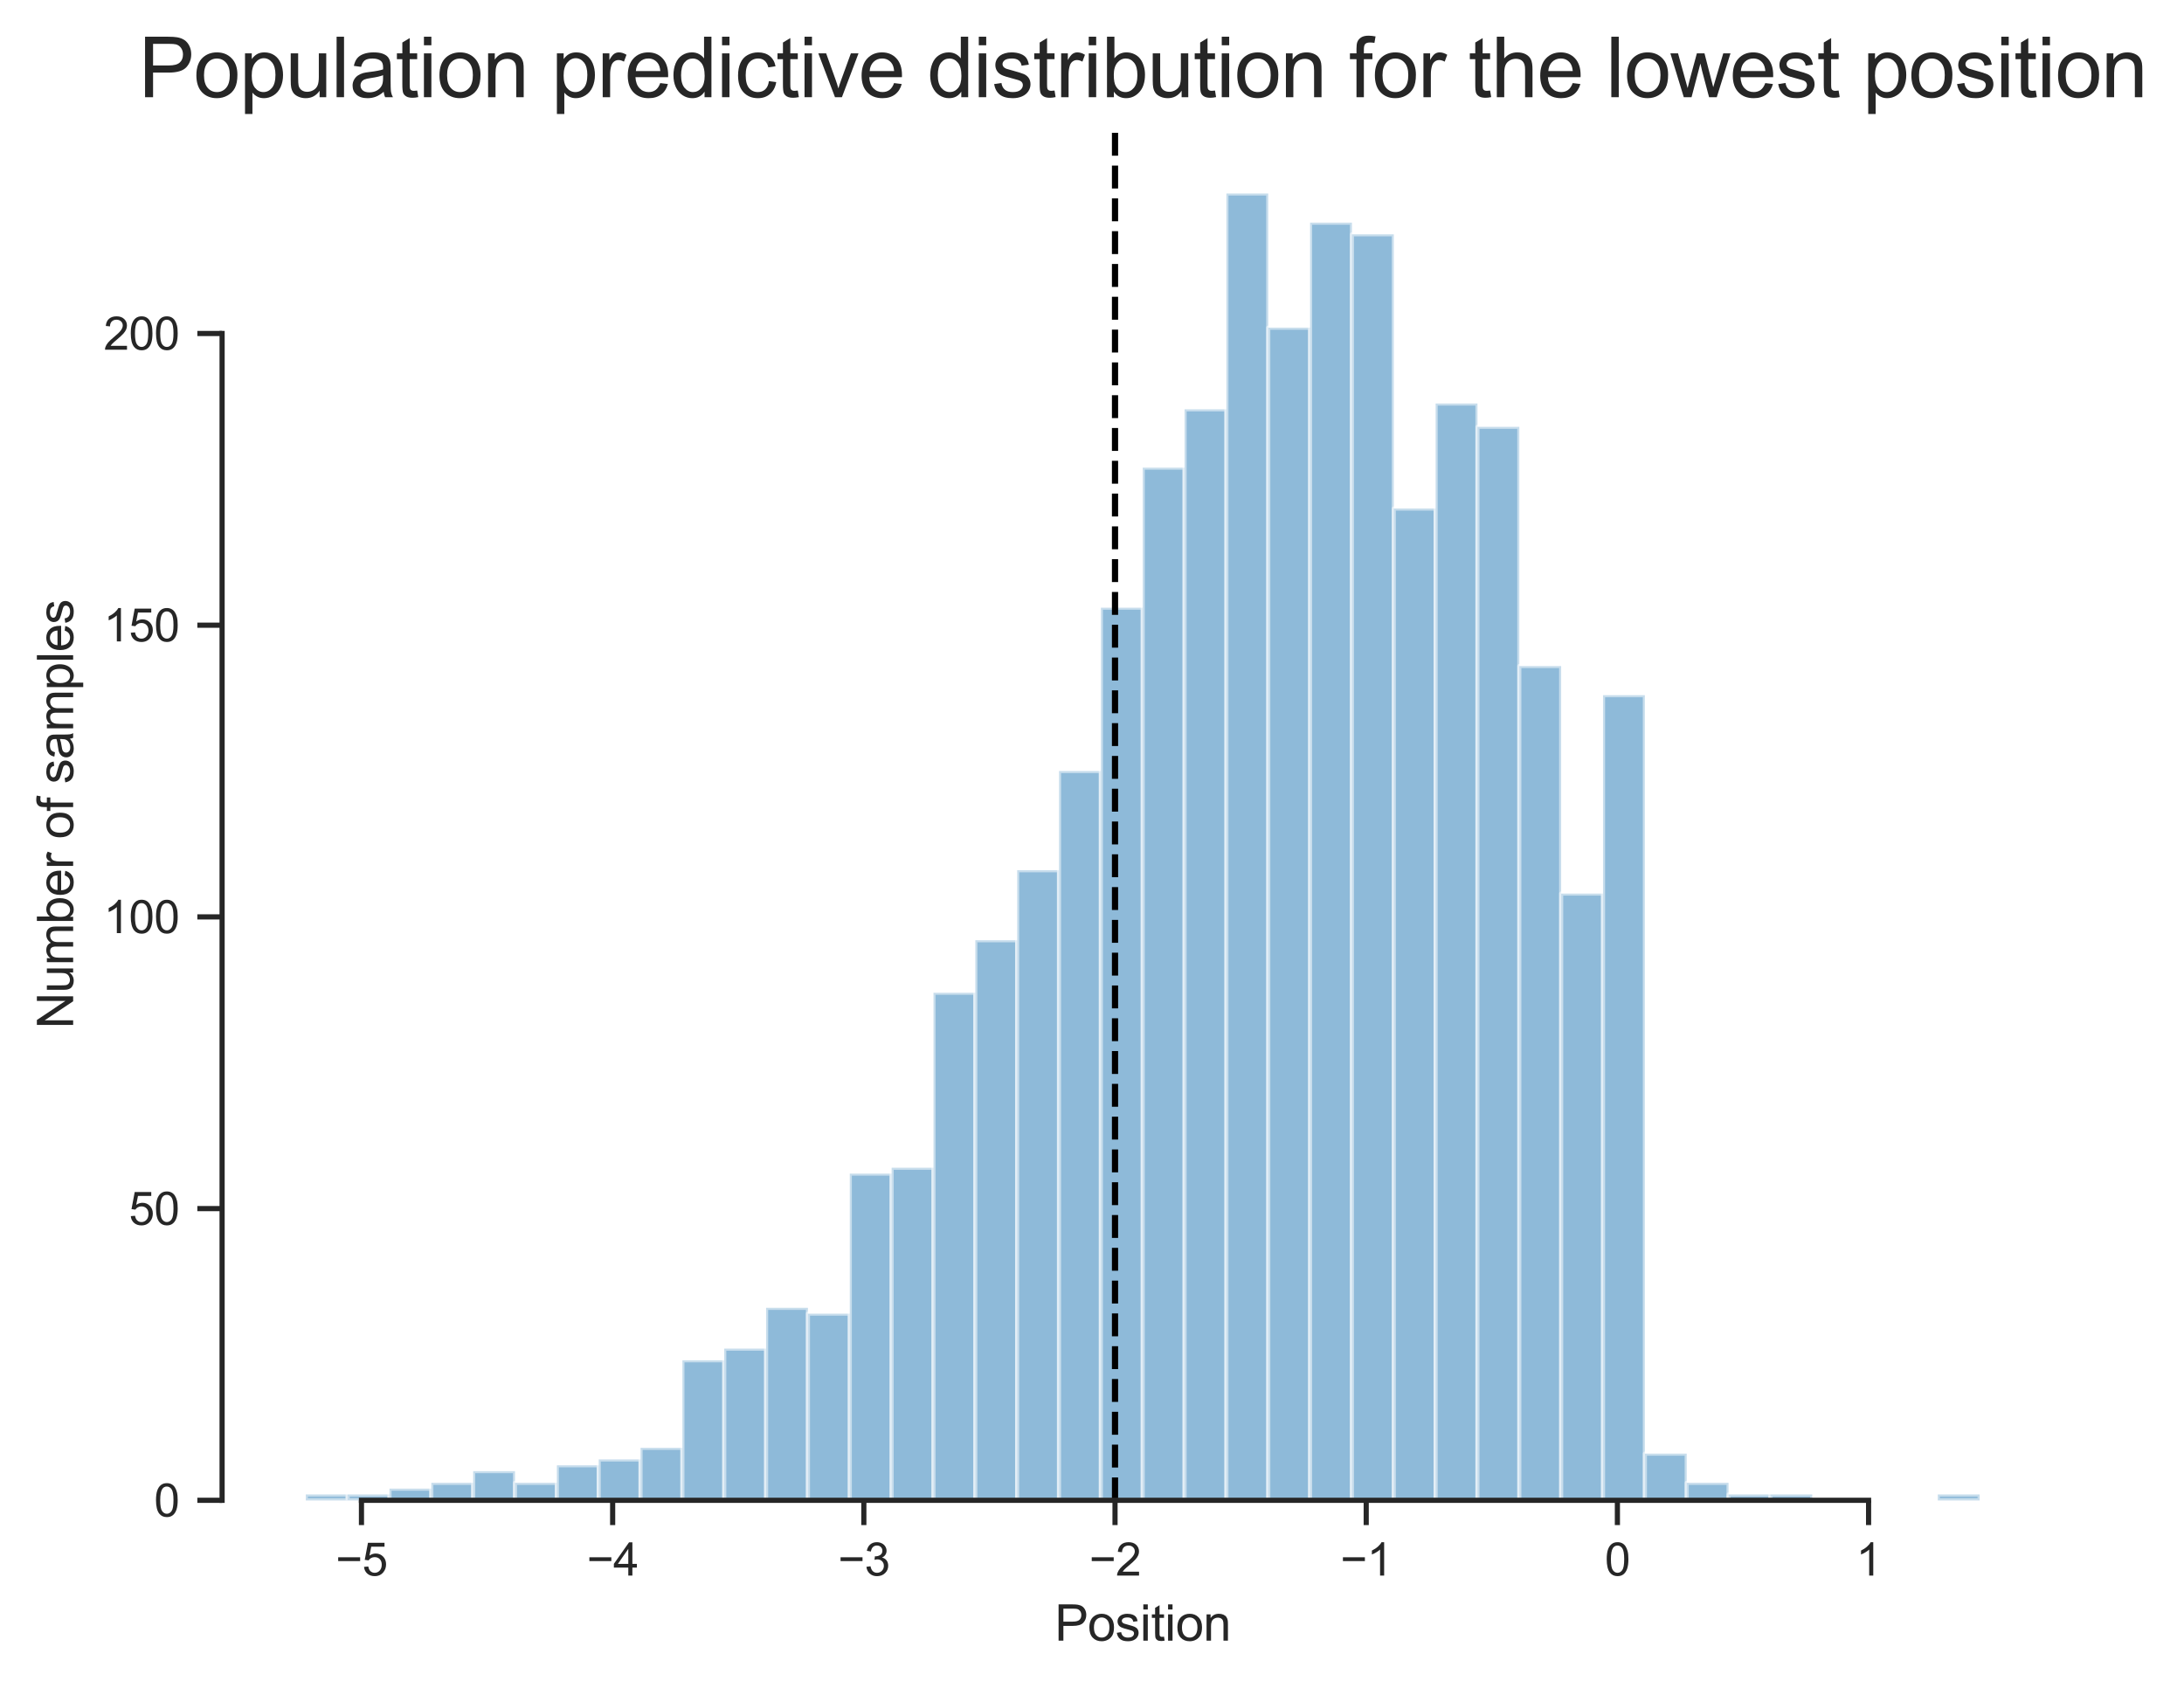 <?xml version="1.0" encoding="utf-8" standalone="no"?>
<!DOCTYPE svg PUBLIC "-//W3C//DTD SVG 1.1//EN"
  "http://www.w3.org/Graphics/SVG/1.1/DTD/svg11.dtd">
<svg xmlns:xlink="http://www.w3.org/1999/xlink" width="423.602pt" height="327.287pt" viewBox="0 0 423.602 327.287" xmlns="http://www.w3.org/2000/svg" version="1.1">
 <defs>
  <style type="text/css">*{stroke-linejoin: round; stroke-linecap: butt}</style>
 </defs>
 <g id="figure_1">
  <g id="patch_1">
   <path d="M -0 327.287 
L 423.602 327.287 
L 423.602 0 
L -0 0 
z
" style="fill: #ffffff"/>
  </g>
  <g id="axes_1">
   <g id="patch_2">
    <path d="M 43.077 290.959 
L 400.197 290.959 
L 400.197 24.848 
L 43.077 24.848 
z
" style="fill: #ffffff"/>
   </g>
   <g id="matplotlib.axis_1">
    <g id="xtick_1">
     <g id="line2d_1">
      <defs>
       <path id="m4750c542f7" d="M 0 0 
L 0 4.8 
" style="stroke: #262626"/>
      </defs>
      <g>
       <use xlink:href="#m4750c542f7" x="70.109" y="290.959" style="fill: #262626; stroke: #262626"/>
      </g>
     </g>
     <g id="text_1">
      <!-- −5 -->
      <g style="fill: #262626" transform="translate(65.092 305.558) scale(0.088 -0.088)">
       <defs>
        <path id="ArialMT-2212" d="M 3381 1997 
L 356 1997 
L 356 2522 
L 3381 2522 
L 3381 1997 
z
" transform="scale(0.016)"/>
        <path id="ArialMT-35" d="M 266 1200 
L 856 1250 
Q 922 819 1161 601 
Q 1400 384 1738 384 
Q 2144 384 2425 690 
Q 2706 997 2706 1503 
Q 2706 1984 2436 2262 
Q 2166 2541 1728 2541 
Q 1456 2541 1237 2417 
Q 1019 2294 894 2097 
L 366 2166 
L 809 4519 
L 3088 4519 
L 3088 3981 
L 1259 3981 
L 1013 2750 
Q 1425 3038 1878 3038 
Q 2478 3038 2890 2622 
Q 3303 2206 3303 1553 
Q 3303 931 2941 478 
Q 2500 -78 1738 -78 
Q 1113 -78 717 272 
Q 322 622 266 1200 
z
" transform="scale(0.016)"/>
       </defs>
       <use xlink:href="#ArialMT-2212"/>
       <use xlink:href="#ArialMT-35" x="58.398"/>
      </g>
     </g>
    </g>
    <g id="xtick_2">
     <g id="line2d_2">
      <g>
       <use xlink:href="#m4750c542f7" x="118.828" y="290.959" style="fill: #262626; stroke: #262626"/>
      </g>
     </g>
     <g id="text_2">
      <!-- −4 -->
      <g style="fill: #262626" transform="translate(113.811 305.558) scale(0.088 -0.088)">
       <defs>
        <path id="ArialMT-34" d="M 2069 0 
L 2069 1097 
L 81 1097 
L 81 1613 
L 2172 4581 
L 2631 4581 
L 2631 1613 
L 3250 1613 
L 3250 1097 
L 2631 1097 
L 2631 0 
L 2069 0 
z
M 2069 1613 
L 2069 3678 
L 634 1613 
L 2069 1613 
z
" transform="scale(0.016)"/>
       </defs>
       <use xlink:href="#ArialMT-2212"/>
       <use xlink:href="#ArialMT-34" x="58.398"/>
      </g>
     </g>
    </g>
    <g id="xtick_3">
     <g id="line2d_3">
      <g>
       <use xlink:href="#m4750c542f7" x="167.547" y="290.959" style="fill: #262626; stroke: #262626"/>
      </g>
     </g>
     <g id="text_3">
      <!-- −3 -->
      <g style="fill: #262626" transform="translate(162.531 305.558) scale(0.088 -0.088)">
       <defs>
        <path id="ArialMT-33" d="M 269 1209 
L 831 1284 
Q 928 806 1161 595 
Q 1394 384 1728 384 
Q 2125 384 2398 659 
Q 2672 934 2672 1341 
Q 2672 1728 2419 1979 
Q 2166 2231 1775 2231 
Q 1616 2231 1378 2169 
L 1441 2663 
Q 1497 2656 1531 2656 
Q 1891 2656 2178 2843 
Q 2466 3031 2466 3422 
Q 2466 3731 2256 3934 
Q 2047 4138 1716 4138 
Q 1388 4138 1169 3931 
Q 950 3725 888 3313 
L 325 3413 
Q 428 3978 793 4289 
Q 1159 4600 1703 4600 
Q 2078 4600 2393 4439 
Q 2709 4278 2876 4000 
Q 3044 3722 3044 3409 
Q 3044 3113 2884 2869 
Q 2725 2625 2413 2481 
Q 2819 2388 3044 2092 
Q 3269 1797 3269 1353 
Q 3269 753 2831 336 
Q 2394 -81 1725 -81 
Q 1122 -81 723 278 
Q 325 638 269 1209 
z
" transform="scale(0.016)"/>
       </defs>
       <use xlink:href="#ArialMT-2212"/>
       <use xlink:href="#ArialMT-33" x="58.398"/>
      </g>
     </g>
    </g>
    <g id="xtick_4">
     <g id="line2d_4">
      <g>
       <use xlink:href="#m4750c542f7" x="216.266" y="290.959" style="fill: #262626; stroke: #262626"/>
      </g>
     </g>
     <g id="text_4">
      <!-- −2 -->
      <g style="fill: #262626" transform="translate(211.25 305.558) scale(0.088 -0.088)">
       <defs>
        <path id="ArialMT-32" d="M 3222 541 
L 3222 0 
L 194 0 
Q 188 203 259 391 
Q 375 700 629 1000 
Q 884 1300 1366 1694 
Q 2113 2306 2375 2664 
Q 2638 3022 2638 3341 
Q 2638 3675 2398 3904 
Q 2159 4134 1775 4134 
Q 1369 4134 1125 3890 
Q 881 3647 878 3216 
L 300 3275 
Q 359 3922 746 4261 
Q 1134 4600 1788 4600 
Q 2447 4600 2831 4234 
Q 3216 3869 3216 3328 
Q 3216 3053 3103 2787 
Q 2991 2522 2730 2228 
Q 2469 1934 1863 1422 
Q 1356 997 1212 845 
Q 1069 694 975 541 
L 3222 541 
z
" transform="scale(0.016)"/>
       </defs>
       <use xlink:href="#ArialMT-2212"/>
       <use xlink:href="#ArialMT-32" x="58.398"/>
      </g>
     </g>
    </g>
    <g id="xtick_5">
     <g id="line2d_5">
      <g>
       <use xlink:href="#m4750c542f7" x="264.986" y="290.959" style="fill: #262626; stroke: #262626"/>
      </g>
     </g>
     <g id="text_5">
      <!-- −1 -->
      <g style="fill: #262626" transform="translate(259.969 305.558) scale(0.088 -0.088)">
       <defs>
        <path id="ArialMT-31" d="M 2384 0 
L 1822 0 
L 1822 3584 
Q 1619 3391 1289 3197 
Q 959 3003 697 2906 
L 697 3450 
Q 1169 3672 1522 3987 
Q 1875 4303 2022 4600 
L 2384 4600 
L 2384 0 
z
" transform="scale(0.016)"/>
       </defs>
       <use xlink:href="#ArialMT-2212"/>
       <use xlink:href="#ArialMT-31" x="58.398"/>
      </g>
     </g>
    </g>
    <g id="xtick_6">
     <g id="line2d_6">
      <g>
       <use xlink:href="#m4750c542f7" x="313.705" y="290.959" style="fill: #262626; stroke: #262626"/>
      </g>
     </g>
     <g id="text_6">
      <!-- 0 -->
      <g style="fill: #262626" transform="translate(311.258 305.558) scale(0.088 -0.088)">
       <defs>
        <path id="ArialMT-30" d="M 266 2259 
Q 266 3072 433 3567 
Q 600 4063 929 4331 
Q 1259 4600 1759 4600 
Q 2128 4600 2406 4451 
Q 2684 4303 2865 4023 
Q 3047 3744 3150 3342 
Q 3253 2941 3253 2259 
Q 3253 1453 3087 958 
Q 2922 463 2592 192 
Q 2263 -78 1759 -78 
Q 1097 -78 719 397 
Q 266 969 266 2259 
z
M 844 2259 
Q 844 1131 1108 757 
Q 1372 384 1759 384 
Q 2147 384 2411 759 
Q 2675 1134 2675 2259 
Q 2675 3391 2411 3762 
Q 2147 4134 1753 4134 
Q 1366 4134 1134 3806 
Q 844 3388 844 2259 
z
" transform="scale(0.016)"/>
       </defs>
       <use xlink:href="#ArialMT-30"/>
      </g>
     </g>
    </g>
    <g id="xtick_7">
     <g id="line2d_7">
      <g>
       <use xlink:href="#m4750c542f7" x="362.424" y="290.959" style="fill: #262626; stroke: #262626"/>
      </g>
     </g>
     <g id="text_7">
      <!-- 1 -->
      <g style="fill: #262626" transform="translate(359.977 305.558) scale(0.088 -0.088)">
       <use xlink:href="#ArialMT-31"/>
      </g>
     </g>
    </g>
    <g id="text_8">
     <!-- Position -->
     <g style="fill: #262626" transform="translate(204.561 318.179) scale(0.096 -0.096)">
      <defs>
       <path id="ArialMT-50" d="M 494 0 
L 494 4581 
L 2222 4581 
Q 2678 4581 2919 4538 
Q 3256 4481 3484 4323 
Q 3713 4166 3852 3881 
Q 3991 3597 3991 3256 
Q 3991 2672 3619 2267 
Q 3247 1863 2275 1863 
L 1100 1863 
L 1100 0 
L 494 0 
z
M 1100 2403 
L 2284 2403 
Q 2872 2403 3119 2622 
Q 3366 2841 3366 3238 
Q 3366 3525 3220 3729 
Q 3075 3934 2838 4000 
Q 2684 4041 2272 4041 
L 1100 4041 
L 1100 2403 
z
" transform="scale(0.016)"/>
       <path id="ArialMT-6f" d="M 213 1659 
Q 213 2581 725 3025 
Q 1153 3394 1769 3394 
Q 2453 3394 2887 2945 
Q 3322 2497 3322 1706 
Q 3322 1066 3130 698 
Q 2938 331 2570 128 
Q 2203 -75 1769 -75 
Q 1072 -75 642 372 
Q 213 819 213 1659 
z
M 791 1659 
Q 791 1022 1069 705 
Q 1347 388 1769 388 
Q 2188 388 2466 706 
Q 2744 1025 2744 1678 
Q 2744 2294 2464 2611 
Q 2184 2928 1769 2928 
Q 1347 2928 1069 2612 
Q 791 2297 791 1659 
z
" transform="scale(0.016)"/>
       <path id="ArialMT-73" d="M 197 991 
L 753 1078 
Q 800 744 1014 566 
Q 1228 388 1613 388 
Q 2000 388 2187 545 
Q 2375 703 2375 916 
Q 2375 1106 2209 1216 
Q 2094 1291 1634 1406 
Q 1016 1563 777 1677 
Q 538 1791 414 1992 
Q 291 2194 291 2438 
Q 291 2659 392 2848 
Q 494 3038 669 3163 
Q 800 3259 1026 3326 
Q 1253 3394 1513 3394 
Q 1903 3394 2198 3281 
Q 2494 3169 2634 2976 
Q 2775 2784 2828 2463 
L 2278 2388 
Q 2241 2644 2061 2787 
Q 1881 2931 1553 2931 
Q 1166 2931 1000 2803 
Q 834 2675 834 2503 
Q 834 2394 903 2306 
Q 972 2216 1119 2156 
Q 1203 2125 1616 2013 
Q 2213 1853 2448 1751 
Q 2684 1650 2818 1456 
Q 2953 1263 2953 975 
Q 2953 694 2789 445 
Q 2625 197 2315 61 
Q 2006 -75 1616 -75 
Q 969 -75 630 194 
Q 291 463 197 991 
z
" transform="scale(0.016)"/>
       <path id="ArialMT-69" d="M 425 3934 
L 425 4581 
L 988 4581 
L 988 3934 
L 425 3934 
z
M 425 0 
L 425 3319 
L 988 3319 
L 988 0 
L 425 0 
z
" transform="scale(0.016)"/>
       <path id="ArialMT-74" d="M 1650 503 
L 1731 6 
Q 1494 -44 1306 -44 
Q 1000 -44 831 53 
Q 663 150 594 308 
Q 525 466 525 972 
L 525 2881 
L 113 2881 
L 113 3319 
L 525 3319 
L 525 4141 
L 1084 4478 
L 1084 3319 
L 1650 3319 
L 1650 2881 
L 1084 2881 
L 1084 941 
Q 1084 700 1114 631 
Q 1144 563 1211 522 
Q 1278 481 1403 481 
Q 1497 481 1650 503 
z
" transform="scale(0.016)"/>
       <path id="ArialMT-6e" d="M 422 0 
L 422 3319 
L 928 3319 
L 928 2847 
Q 1294 3394 1984 3394 
Q 2284 3394 2536 3286 
Q 2788 3178 2913 3003 
Q 3038 2828 3088 2588 
Q 3119 2431 3119 2041 
L 3119 0 
L 2556 0 
L 2556 2019 
Q 2556 2363 2490 2533 
Q 2425 2703 2258 2804 
Q 2091 2906 1866 2906 
Q 1506 2906 1245 2678 
Q 984 2450 984 1813 
L 984 0 
L 422 0 
z
" transform="scale(0.016)"/>
      </defs>
      <use xlink:href="#ArialMT-50"/>
      <use xlink:href="#ArialMT-6f" x="66.699"/>
      <use xlink:href="#ArialMT-73" x="122.314"/>
      <use xlink:href="#ArialMT-69" x="172.314"/>
      <use xlink:href="#ArialMT-74" x="194.531"/>
      <use xlink:href="#ArialMT-69" x="222.314"/>
      <use xlink:href="#ArialMT-6f" x="244.531"/>
      <use xlink:href="#ArialMT-6e" x="300.146"/>
     </g>
    </g>
   </g>
   <g id="matplotlib.axis_2">
    <g id="ytick_1">
     <g id="line2d_8">
      <defs>
       <path id="m6b8eb81da9" d="M 0 0 
L -4.8 0 
" style="stroke: #262626"/>
      </defs>
      <g>
       <use xlink:href="#m6b8eb81da9" x="43.077" y="290.959" style="fill: #262626; stroke: #262626"/>
      </g>
     </g>
     <g id="text_9">
      <!-- 0 -->
      <g style="fill: #262626" transform="translate(29.884 294.109) scale(0.088 -0.088)">
       <use xlink:href="#ArialMT-30"/>
      </g>
     </g>
    </g>
    <g id="ytick_2">
     <g id="line2d_9">
      <g>
       <use xlink:href="#m6b8eb81da9" x="43.077" y="234.388" style="fill: #262626; stroke: #262626"/>
      </g>
     </g>
     <g id="text_10">
      <!-- 50 -->
      <g style="fill: #262626" transform="translate(24.99 237.538) scale(0.088 -0.088)">
       <use xlink:href="#ArialMT-35"/>
       <use xlink:href="#ArialMT-30" x="55.615"/>
      </g>
     </g>
    </g>
    <g id="ytick_3">
     <g id="line2d_10">
      <g>
       <use xlink:href="#m6b8eb81da9" x="43.077" y="177.817" style="fill: #262626; stroke: #262626"/>
      </g>
     </g>
     <g id="text_11">
      <!-- 100 -->
      <g style="fill: #262626" transform="translate(20.096 180.966) scale(0.088 -0.088)">
       <use xlink:href="#ArialMT-31"/>
       <use xlink:href="#ArialMT-30" x="55.615"/>
       <use xlink:href="#ArialMT-30" x="111.23"/>
      </g>
     </g>
    </g>
    <g id="ytick_4">
     <g id="line2d_11">
      <g>
       <use xlink:href="#m6b8eb81da9" x="43.077" y="121.245" style="fill: #262626; stroke: #262626"/>
      </g>
     </g>
     <g id="text_12">
      <!-- 150 -->
      <g style="fill: #262626" transform="translate(20.096 124.395) scale(0.088 -0.088)">
       <use xlink:href="#ArialMT-31"/>
       <use xlink:href="#ArialMT-35" x="55.615"/>
       <use xlink:href="#ArialMT-30" x="111.23"/>
      </g>
     </g>
    </g>
    <g id="ytick_5">
     <g id="line2d_12">
      <g>
       <use xlink:href="#m6b8eb81da9" x="43.077" y="64.674" style="fill: #262626; stroke: #262626"/>
      </g>
     </g>
     <g id="text_13">
      <!-- 200 -->
      <g style="fill: #262626" transform="translate(20.096 67.823) scale(0.088 -0.088)">
       <use xlink:href="#ArialMT-32"/>
       <use xlink:href="#ArialMT-30" x="55.615"/>
       <use xlink:href="#ArialMT-30" x="111.23"/>
      </g>
     </g>
    </g>
    <g id="text_14">
     <!-- Number of samples -->
     <g style="fill: #262626" transform="translate(14.188 199.517) rotate(-90) scale(0.096 -0.096)">
      <defs>
       <path id="ArialMT-4e" d="M 488 0 
L 488 4581 
L 1109 4581 
L 3516 984 
L 3516 4581 
L 4097 4581 
L 4097 0 
L 3475 0 
L 1069 3600 
L 1069 0 
L 488 0 
z
" transform="scale(0.016)"/>
       <path id="ArialMT-75" d="M 2597 0 
L 2597 488 
Q 2209 -75 1544 -75 
Q 1250 -75 995 37 
Q 741 150 617 320 
Q 494 491 444 738 
Q 409 903 409 1263 
L 409 3319 
L 972 3319 
L 972 1478 
Q 972 1038 1006 884 
Q 1059 663 1231 536 
Q 1403 409 1656 409 
Q 1909 409 2131 539 
Q 2353 669 2445 892 
Q 2538 1116 2538 1541 
L 2538 3319 
L 3100 3319 
L 3100 0 
L 2597 0 
z
" transform="scale(0.016)"/>
       <path id="ArialMT-6d" d="M 422 0 
L 422 3319 
L 925 3319 
L 925 2853 
Q 1081 3097 1340 3245 
Q 1600 3394 1931 3394 
Q 2300 3394 2536 3241 
Q 2772 3088 2869 2813 
Q 3263 3394 3894 3394 
Q 4388 3394 4653 3120 
Q 4919 2847 4919 2278 
L 4919 0 
L 4359 0 
L 4359 2091 
Q 4359 2428 4304 2576 
Q 4250 2725 4106 2815 
Q 3963 2906 3769 2906 
Q 3419 2906 3187 2673 
Q 2956 2441 2956 1928 
L 2956 0 
L 2394 0 
L 2394 2156 
Q 2394 2531 2256 2718 
Q 2119 2906 1806 2906 
Q 1569 2906 1367 2781 
Q 1166 2656 1075 2415 
Q 984 2175 984 1722 
L 984 0 
L 422 0 
z
" transform="scale(0.016)"/>
       <path id="ArialMT-62" d="M 941 0 
L 419 0 
L 419 4581 
L 981 4581 
L 981 2947 
Q 1338 3394 1891 3394 
Q 2197 3394 2470 3270 
Q 2744 3147 2920 2923 
Q 3097 2700 3197 2384 
Q 3297 2069 3297 1709 
Q 3297 856 2875 390 
Q 2453 -75 1863 -75 
Q 1275 -75 941 416 
L 941 0 
z
M 934 1684 
Q 934 1088 1097 822 
Q 1363 388 1816 388 
Q 2184 388 2453 708 
Q 2722 1028 2722 1663 
Q 2722 2313 2464 2622 
Q 2206 2931 1841 2931 
Q 1472 2931 1203 2611 
Q 934 2291 934 1684 
z
" transform="scale(0.016)"/>
       <path id="ArialMT-65" d="M 2694 1069 
L 3275 997 
Q 3138 488 2766 206 
Q 2394 -75 1816 -75 
Q 1088 -75 661 373 
Q 234 822 234 1631 
Q 234 2469 665 2931 
Q 1097 3394 1784 3394 
Q 2450 3394 2872 2941 
Q 3294 2488 3294 1666 
Q 3294 1616 3291 1516 
L 816 1516 
Q 847 969 1125 678 
Q 1403 388 1819 388 
Q 2128 388 2347 550 
Q 2566 713 2694 1069 
z
M 847 1978 
L 2700 1978 
Q 2663 2397 2488 2606 
Q 2219 2931 1791 2931 
Q 1403 2931 1139 2672 
Q 875 2413 847 1978 
z
" transform="scale(0.016)"/>
       <path id="ArialMT-72" d="M 416 0 
L 416 3319 
L 922 3319 
L 922 2816 
Q 1116 3169 1280 3281 
Q 1444 3394 1641 3394 
Q 1925 3394 2219 3213 
L 2025 2691 
Q 1819 2813 1613 2813 
Q 1428 2813 1281 2702 
Q 1134 2591 1072 2394 
Q 978 2094 978 1738 
L 978 0 
L 416 0 
z
" transform="scale(0.016)"/>
       <path id="ArialMT-20" transform="scale(0.016)"/>
       <path id="ArialMT-66" d="M 556 0 
L 556 2881 
L 59 2881 
L 59 3319 
L 556 3319 
L 556 3672 
Q 556 4006 616 4169 
Q 697 4388 901 4523 
Q 1106 4659 1475 4659 
Q 1713 4659 2000 4603 
L 1916 4113 
Q 1741 4144 1584 4144 
Q 1328 4144 1222 4034 
Q 1116 3925 1116 3625 
L 1116 3319 
L 1763 3319 
L 1763 2881 
L 1116 2881 
L 1116 0 
L 556 0 
z
" transform="scale(0.016)"/>
       <path id="ArialMT-61" d="M 2588 409 
Q 2275 144 1986 34 
Q 1697 -75 1366 -75 
Q 819 -75 525 192 
Q 231 459 231 875 
Q 231 1119 342 1320 
Q 453 1522 633 1644 
Q 813 1766 1038 1828 
Q 1203 1872 1538 1913 
Q 2219 1994 2541 2106 
Q 2544 2222 2544 2253 
Q 2544 2597 2384 2738 
Q 2169 2928 1744 2928 
Q 1347 2928 1158 2789 
Q 969 2650 878 2297 
L 328 2372 
Q 403 2725 575 2942 
Q 747 3159 1072 3276 
Q 1397 3394 1825 3394 
Q 2250 3394 2515 3294 
Q 2781 3194 2906 3042 
Q 3031 2891 3081 2659 
Q 3109 2516 3109 2141 
L 3109 1391 
Q 3109 606 3145 398 
Q 3181 191 3288 0 
L 2700 0 
Q 2613 175 2588 409 
z
M 2541 1666 
Q 2234 1541 1622 1453 
Q 1275 1403 1131 1340 
Q 988 1278 909 1158 
Q 831 1038 831 891 
Q 831 666 1001 516 
Q 1172 366 1500 366 
Q 1825 366 2078 508 
Q 2331 650 2450 897 
Q 2541 1088 2541 1459 
L 2541 1666 
z
" transform="scale(0.016)"/>
       <path id="ArialMT-70" d="M 422 -1272 
L 422 3319 
L 934 3319 
L 934 2888 
Q 1116 3141 1344 3267 
Q 1572 3394 1897 3394 
Q 2322 3394 2647 3175 
Q 2972 2956 3137 2557 
Q 3303 2159 3303 1684 
Q 3303 1175 3120 767 
Q 2938 359 2589 142 
Q 2241 -75 1856 -75 
Q 1575 -75 1351 44 
Q 1128 163 984 344 
L 984 -1272 
L 422 -1272 
z
M 931 1641 
Q 931 1000 1190 694 
Q 1450 388 1819 388 
Q 2194 388 2461 705 
Q 2728 1022 2728 1688 
Q 2728 2322 2467 2637 
Q 2206 2953 1844 2953 
Q 1484 2953 1207 2617 
Q 931 2281 931 1641 
z
" transform="scale(0.016)"/>
       <path id="ArialMT-6c" d="M 409 0 
L 409 4581 
L 972 4581 
L 972 0 
L 409 0 
z
" transform="scale(0.016)"/>
      </defs>
      <use xlink:href="#ArialMT-4e"/>
      <use xlink:href="#ArialMT-75" x="72.217"/>
      <use xlink:href="#ArialMT-6d" x="127.832"/>
      <use xlink:href="#ArialMT-62" x="211.133"/>
      <use xlink:href="#ArialMT-65" x="266.748"/>
      <use xlink:href="#ArialMT-72" x="322.363"/>
      <use xlink:href="#ArialMT-20" x="355.664"/>
      <use xlink:href="#ArialMT-6f" x="383.447"/>
      <use xlink:href="#ArialMT-66" x="439.062"/>
      <use xlink:href="#ArialMT-20" x="466.846"/>
      <use xlink:href="#ArialMT-73" x="494.629"/>
      <use xlink:href="#ArialMT-61" x="544.629"/>
      <use xlink:href="#ArialMT-6d" x="600.244"/>
      <use xlink:href="#ArialMT-70" x="683.545"/>
      <use xlink:href="#ArialMT-6c" x="739.16"/>
      <use xlink:href="#ArialMT-65" x="761.377"/>
      <use xlink:href="#ArialMT-73" x="816.992"/>
     </g>
    </g>
   </g>
   <g id="patch_3">
    <path d="M 59.31 290.959 
L 67.426 290.959 
L 67.426 289.828 
L 59.31 289.828 
z
" clip-path="url(#p593922c89c)" style="fill: #1f77b4; opacity: 0.5; stroke: #ffffff; stroke-width: 0.8; stroke-linejoin: miter"/>
   </g>
   <g id="patch_4">
    <path d="M 67.426 290.959 
L 75.543 290.959 
L 75.543 289.828 
L 67.426 289.828 
z
" clip-path="url(#p593922c89c)" style="fill: #1f77b4; opacity: 0.5; stroke: #ffffff; stroke-width: 0.8; stroke-linejoin: miter"/>
   </g>
   <g id="patch_5">
    <path d="M 75.543 290.959 
L 83.659 290.959 
L 83.659 288.697 
L 75.543 288.697 
z
" clip-path="url(#p593922c89c)" style="fill: #1f77b4; opacity: 0.5; stroke: #ffffff; stroke-width: 0.8; stroke-linejoin: miter"/>
   </g>
   <g id="patch_6">
    <path d="M 83.659 290.959 
L 91.776 290.959 
L 91.776 287.565 
L 83.659 287.565 
z
" clip-path="url(#p593922c89c)" style="fill: #1f77b4; opacity: 0.5; stroke: #ffffff; stroke-width: 0.8; stroke-linejoin: miter"/>
   </g>
   <g id="patch_7">
    <path d="M 91.776 290.959 
L 99.892 290.959 
L 99.892 285.302 
L 91.776 285.302 
z
" clip-path="url(#p593922c89c)" style="fill: #1f77b4; opacity: 0.5; stroke: #ffffff; stroke-width: 0.8; stroke-linejoin: miter"/>
   </g>
   <g id="patch_8">
    <path d="M 99.892 290.959 
L 108.008 290.959 
L 108.008 287.565 
L 99.892 287.565 
z
" clip-path="url(#p593922c89c)" style="fill: #1f77b4; opacity: 0.5; stroke: #ffffff; stroke-width: 0.8; stroke-linejoin: miter"/>
   </g>
   <g id="patch_9">
    <path d="M 108.008 290.959 
L 116.125 290.959 
L 116.125 284.171 
L 108.008 284.171 
z
" clip-path="url(#p593922c89c)" style="fill: #1f77b4; opacity: 0.5; stroke: #ffffff; stroke-width: 0.8; stroke-linejoin: miter"/>
   </g>
   <g id="patch_10">
    <path d="M 116.125 290.959 
L 124.241 290.959 
L 124.241 283.039 
L 116.125 283.039 
z
" clip-path="url(#p593922c89c)" style="fill: #1f77b4; opacity: 0.5; stroke: #ffffff; stroke-width: 0.8; stroke-linejoin: miter"/>
   </g>
   <g id="patch_11">
    <path d="M 124.241 290.959 
L 132.357 290.959 
L 132.357 280.777 
L 124.241 280.777 
z
" clip-path="url(#p593922c89c)" style="fill: #1f77b4; opacity: 0.5; stroke: #ffffff; stroke-width: 0.8; stroke-linejoin: miter"/>
   </g>
   <g id="patch_12">
    <path d="M 132.357 290.959 
L 140.474 290.959 
L 140.474 263.805 
L 132.357 263.805 
z
" clip-path="url(#p593922c89c)" style="fill: #1f77b4; opacity: 0.5; stroke: #ffffff; stroke-width: 0.8; stroke-linejoin: miter"/>
   </g>
   <g id="patch_13">
    <path d="M 140.474 290.959 
L 148.59 290.959 
L 148.59 261.542 
L 140.474 261.542 
z
" clip-path="url(#p593922c89c)" style="fill: #1f77b4; opacity: 0.5; stroke: #ffffff; stroke-width: 0.8; stroke-linejoin: miter"/>
   </g>
   <g id="patch_14">
    <path d="M 148.59 290.959 
L 156.706 290.959 
L 156.706 253.622 
L 148.59 253.622 
z
" clip-path="url(#p593922c89c)" style="fill: #1f77b4; opacity: 0.5; stroke: #ffffff; stroke-width: 0.8; stroke-linejoin: miter"/>
   </g>
   <g id="patch_15">
    <path d="M 156.706 290.959 
L 164.823 290.959 
L 164.823 254.754 
L 156.706 254.754 
z
" clip-path="url(#p593922c89c)" style="fill: #1f77b4; opacity: 0.5; stroke: #ffffff; stroke-width: 0.8; stroke-linejoin: miter"/>
   </g>
   <g id="patch_16">
    <path d="M 164.823 290.959 
L 172.939 290.959 
L 172.939 227.6 
L 164.823 227.6 
z
" clip-path="url(#p593922c89c)" style="fill: #1f77b4; opacity: 0.5; stroke: #ffffff; stroke-width: 0.8; stroke-linejoin: miter"/>
   </g>
   <g id="patch_17">
    <path d="M 172.939 290.959 
L 181.056 290.959 
L 181.056 226.468 
L 172.939 226.468 
z
" clip-path="url(#p593922c89c)" style="fill: #1f77b4; opacity: 0.5; stroke: #ffffff; stroke-width: 0.8; stroke-linejoin: miter"/>
   </g>
   <g id="patch_18">
    <path d="M 181.056 290.959 
L 189.172 290.959 
L 189.172 192.525 
L 181.056 192.525 
z
" clip-path="url(#p593922c89c)" style="fill: #1f77b4; opacity: 0.5; stroke: #ffffff; stroke-width: 0.8; stroke-linejoin: miter"/>
   </g>
   <g id="patch_19">
    <path d="M 189.172 290.959 
L 197.288 290.959 
L 197.288 182.342 
L 189.172 182.342 
z
" clip-path="url(#p593922c89c)" style="fill: #1f77b4; opacity: 0.5; stroke: #ffffff; stroke-width: 0.8; stroke-linejoin: miter"/>
   </g>
   <g id="patch_20">
    <path d="M 197.288 290.959 
L 205.405 290.959 
L 205.405 168.765 
L 197.288 168.765 
z
" clip-path="url(#p593922c89c)" style="fill: #1f77b4; opacity: 0.5; stroke: #ffffff; stroke-width: 0.8; stroke-linejoin: miter"/>
   </g>
   <g id="patch_21">
    <path d="M 205.405 290.959 
L 213.521 290.959 
L 213.521 149.531 
L 205.405 149.531 
z
" clip-path="url(#p593922c89c)" style="fill: #1f77b4; opacity: 0.5; stroke: #ffffff; stroke-width: 0.8; stroke-linejoin: miter"/>
   </g>
   <g id="patch_22">
    <path d="M 213.521 290.959 
L 221.637 290.959 
L 221.637 117.851 
L 213.521 117.851 
z
" clip-path="url(#p593922c89c)" style="fill: #1f77b4; opacity: 0.5; stroke: #ffffff; stroke-width: 0.8; stroke-linejoin: miter"/>
   </g>
   <g id="patch_23">
    <path d="M 221.637 290.959 
L 229.754 290.959 
L 229.754 90.697 
L 221.637 90.697 
z
" clip-path="url(#p593922c89c)" style="fill: #1f77b4; opacity: 0.5; stroke: #ffffff; stroke-width: 0.8; stroke-linejoin: miter"/>
   </g>
   <g id="patch_24">
    <path d="M 229.754 290.959 
L 237.87 290.959 
L 237.87 79.382 
L 229.754 79.382 
z
" clip-path="url(#p593922c89c)" style="fill: #1f77b4; opacity: 0.5; stroke: #ffffff; stroke-width: 0.8; stroke-linejoin: miter"/>
   </g>
   <g id="patch_25">
    <path d="M 237.87 290.959 
L 245.986 290.959 
L 245.986 37.52 
L 237.87 37.52 
z
" clip-path="url(#p593922c89c)" style="fill: #1f77b4; opacity: 0.5; stroke: #ffffff; stroke-width: 0.8; stroke-linejoin: miter"/>
   </g>
   <g id="patch_26">
    <path d="M 245.986 290.959 
L 254.103 290.959 
L 254.103 63.542 
L 245.986 63.542 
z
" clip-path="url(#p593922c89c)" style="fill: #1f77b4; opacity: 0.5; stroke: #ffffff; stroke-width: 0.8; stroke-linejoin: miter"/>
   </g>
   <g id="patch_27">
    <path d="M 254.103 290.959 
L 262.219 290.959 
L 262.219 43.177 
L 254.103 43.177 
z
" clip-path="url(#p593922c89c)" style="fill: #1f77b4; opacity: 0.5; stroke: #ffffff; stroke-width: 0.8; stroke-linejoin: miter"/>
   </g>
   <g id="patch_28">
    <path d="M 262.219 290.959 
L 270.336 290.959 
L 270.336 45.44 
L 262.219 45.44 
z
" clip-path="url(#p593922c89c)" style="fill: #1f77b4; opacity: 0.5; stroke: #ffffff; stroke-width: 0.8; stroke-linejoin: miter"/>
   </g>
   <g id="patch_29">
    <path d="M 270.336 290.959 
L 278.452 290.959 
L 278.452 98.617 
L 270.336 98.617 
z
" clip-path="url(#p593922c89c)" style="fill: #1f77b4; opacity: 0.5; stroke: #ffffff; stroke-width: 0.8; stroke-linejoin: miter"/>
   </g>
   <g id="patch_30">
    <path d="M 278.452 290.959 
L 286.568 290.959 
L 286.568 78.251 
L 278.452 78.251 
z
" clip-path="url(#p593922c89c)" style="fill: #1f77b4; opacity: 0.5; stroke: #ffffff; stroke-width: 0.8; stroke-linejoin: miter"/>
   </g>
   <g id="patch_31">
    <path d="M 286.568 290.959 
L 294.685 290.959 
L 294.685 82.777 
L 286.568 82.777 
z
" clip-path="url(#p593922c89c)" style="fill: #1f77b4; opacity: 0.5; stroke: #ffffff; stroke-width: 0.8; stroke-linejoin: miter"/>
   </g>
   <g id="patch_32">
    <path d="M 294.685 290.959 
L 302.801 290.959 
L 302.801 129.165 
L 294.685 129.165 
z
" clip-path="url(#p593922c89c)" style="fill: #1f77b4; opacity: 0.5; stroke: #ffffff; stroke-width: 0.8; stroke-linejoin: miter"/>
   </g>
   <g id="patch_33">
    <path d="M 302.801 290.959 
L 310.917 290.959 
L 310.917 173.291 
L 302.801 173.291 
z
" clip-path="url(#p593922c89c)" style="fill: #1f77b4; opacity: 0.5; stroke: #ffffff; stroke-width: 0.8; stroke-linejoin: miter"/>
   </g>
   <g id="patch_34">
    <path d="M 310.917 290.959 
L 319.034 290.959 
L 319.034 134.822 
L 310.917 134.822 
z
" clip-path="url(#p593922c89c)" style="fill: #1f77b4; opacity: 0.5; stroke: #ffffff; stroke-width: 0.8; stroke-linejoin: miter"/>
   </g>
   <g id="patch_35">
    <path d="M 319.034 290.959 
L 327.15 290.959 
L 327.15 281.908 
L 319.034 281.908 
z
" clip-path="url(#p593922c89c)" style="fill: #1f77b4; opacity: 0.5; stroke: #ffffff; stroke-width: 0.8; stroke-linejoin: miter"/>
   </g>
   <g id="patch_36">
    <path d="M 327.15 290.959 
L 335.266 290.959 
L 335.266 287.565 
L 327.15 287.565 
z
" clip-path="url(#p593922c89c)" style="fill: #1f77b4; opacity: 0.5; stroke: #ffffff; stroke-width: 0.8; stroke-linejoin: miter"/>
   </g>
   <g id="patch_37">
    <path d="M 335.266 290.959 
L 343.383 290.959 
L 343.383 289.828 
L 335.266 289.828 
z
" clip-path="url(#p593922c89c)" style="fill: #1f77b4; opacity: 0.5; stroke: #ffffff; stroke-width: 0.8; stroke-linejoin: miter"/>
   </g>
   <g id="patch_38">
    <path d="M 343.383 290.959 
L 351.499 290.959 
L 351.499 289.828 
L 343.383 289.828 
z
" clip-path="url(#p593922c89c)" style="fill: #1f77b4; opacity: 0.5; stroke: #ffffff; stroke-width: 0.8; stroke-linejoin: miter"/>
   </g>
   <g id="patch_39">
    <path d="M 351.499 290.959 
L 359.616 290.959 
L 359.616 290.959 
L 351.499 290.959 
z
" clip-path="url(#p593922c89c)" style="fill: #1f77b4; opacity: 0.5; stroke: #ffffff; stroke-width: 0.8; stroke-linejoin: miter"/>
   </g>
   <g id="patch_40">
    <path d="M 359.616 290.959 
L 367.732 290.959 
L 367.732 290.959 
L 359.616 290.959 
z
" clip-path="url(#p593922c89c)" style="fill: #1f77b4; opacity: 0.5; stroke: #ffffff; stroke-width: 0.8; stroke-linejoin: miter"/>
   </g>
   <g id="patch_41">
    <path d="M 367.732 290.959 
L 375.848 290.959 
L 375.848 290.959 
L 367.732 290.959 
z
" clip-path="url(#p593922c89c)" style="fill: #1f77b4; opacity: 0.5; stroke: #ffffff; stroke-width: 0.8; stroke-linejoin: miter"/>
   </g>
   <g id="patch_42">
    <path d="M 375.848 290.959 
L 383.965 290.959 
L 383.965 289.828 
L 375.848 289.828 
z
" clip-path="url(#p593922c89c)" style="fill: #1f77b4; opacity: 0.5; stroke: #ffffff; stroke-width: 0.8; stroke-linejoin: miter"/>
   </g>
   <g id="line2d_13">
    <path d="M 216.266 290.959 
L 216.266 24.848 
" clip-path="url(#p593922c89c)" style="fill: none; stroke-dasharray: 4.44,1.92; stroke-dashoffset: 0; stroke: #000000; stroke-width: 1.2"/>
   </g>
   <g id="patch_43">
    <path d="M 43.077 290.959 
L 43.077 64.674 
" style="fill: none; stroke: #262626; stroke-linejoin: miter; stroke-linecap: square"/>
   </g>
   <g id="patch_44">
    <path d="M 70.109 290.959 
L 362.424 290.959 
" style="fill: none; stroke: #262626; stroke-linejoin: miter; stroke-linecap: square"/>
   </g>
   <g id="text_15">
    <!-- Population predictive distribution for the lowest position -->
    <g style="fill: #262626" transform="translate(26.872 18.848) scale(0.16 -0.16)">
     <defs>
      <path id="ArialMT-64" d="M 2575 0 
L 2575 419 
Q 2259 -75 1647 -75 
Q 1250 -75 917 144 
Q 584 363 401 755 
Q 219 1147 219 1656 
Q 219 2153 384 2558 
Q 550 2963 881 3178 
Q 1213 3394 1622 3394 
Q 1922 3394 2156 3267 
Q 2391 3141 2538 2938 
L 2538 4581 
L 3097 4581 
L 3097 0 
L 2575 0 
z
M 797 1656 
Q 797 1019 1065 703 
Q 1334 388 1700 388 
Q 2069 388 2326 689 
Q 2584 991 2584 1609 
Q 2584 2291 2321 2609 
Q 2059 2928 1675 2928 
Q 1300 2928 1048 2622 
Q 797 2316 797 1656 
z
" transform="scale(0.016)"/>
      <path id="ArialMT-63" d="M 2588 1216 
L 3141 1144 
Q 3050 572 2676 248 
Q 2303 -75 1759 -75 
Q 1078 -75 664 370 
Q 250 816 250 1647 
Q 250 2184 428 2587 
Q 606 2991 970 3192 
Q 1334 3394 1763 3394 
Q 2303 3394 2647 3120 
Q 2991 2847 3088 2344 
L 2541 2259 
Q 2463 2594 2264 2762 
Q 2066 2931 1784 2931 
Q 1359 2931 1093 2626 
Q 828 2322 828 1663 
Q 828 994 1084 691 
Q 1341 388 1753 388 
Q 2084 388 2306 591 
Q 2528 794 2588 1216 
z
" transform="scale(0.016)"/>
      <path id="ArialMT-76" d="M 1344 0 
L 81 3319 
L 675 3319 
L 1388 1331 
Q 1503 1009 1600 663 
Q 1675 925 1809 1294 
L 2547 3319 
L 3125 3319 
L 1869 0 
L 1344 0 
z
" transform="scale(0.016)"/>
      <path id="ArialMT-68" d="M 422 0 
L 422 4581 
L 984 4581 
L 984 2938 
Q 1378 3394 1978 3394 
Q 2347 3394 2619 3248 
Q 2891 3103 3008 2847 
Q 3125 2591 3125 2103 
L 3125 0 
L 2563 0 
L 2563 2103 
Q 2563 2525 2380 2717 
Q 2197 2909 1863 2909 
Q 1613 2909 1392 2779 
Q 1172 2650 1078 2428 
Q 984 2206 984 1816 
L 984 0 
L 422 0 
z
" transform="scale(0.016)"/>
      <path id="ArialMT-77" d="M 1034 0 
L 19 3319 
L 600 3319 
L 1128 1403 
L 1325 691 
Q 1338 744 1497 1375 
L 2025 3319 
L 2603 3319 
L 3100 1394 
L 3266 759 
L 3456 1400 
L 4025 3319 
L 4572 3319 
L 3534 0 
L 2950 0 
L 2422 1988 
L 2294 2553 
L 1622 0 
L 1034 0 
z
" transform="scale(0.016)"/>
     </defs>
     <use xlink:href="#ArialMT-50"/>
     <use xlink:href="#ArialMT-6f" x="66.699"/>
     <use xlink:href="#ArialMT-70" x="122.314"/>
     <use xlink:href="#ArialMT-75" x="177.93"/>
     <use xlink:href="#ArialMT-6c" x="233.545"/>
     <use xlink:href="#ArialMT-61" x="255.762"/>
     <use xlink:href="#ArialMT-74" x="311.377"/>
     <use xlink:href="#ArialMT-69" x="339.16"/>
     <use xlink:href="#ArialMT-6f" x="361.377"/>
     <use xlink:href="#ArialMT-6e" x="416.992"/>
     <use xlink:href="#ArialMT-20" x="472.607"/>
     <use xlink:href="#ArialMT-70" x="500.391"/>
     <use xlink:href="#ArialMT-72" x="556.006"/>
     <use xlink:href="#ArialMT-65" x="589.307"/>
     <use xlink:href="#ArialMT-64" x="644.922"/>
     <use xlink:href="#ArialMT-69" x="700.537"/>
     <use xlink:href="#ArialMT-63" x="722.754"/>
     <use xlink:href="#ArialMT-74" x="772.754"/>
     <use xlink:href="#ArialMT-69" x="800.537"/>
     <use xlink:href="#ArialMT-76" x="822.754"/>
     <use xlink:href="#ArialMT-65" x="872.754"/>
     <use xlink:href="#ArialMT-20" x="928.369"/>
     <use xlink:href="#ArialMT-64" x="956.152"/>
     <use xlink:href="#ArialMT-69" x="1011.768"/>
     <use xlink:href="#ArialMT-73" x="1033.984"/>
     <use xlink:href="#ArialMT-74" x="1083.984"/>
     <use xlink:href="#ArialMT-72" x="1111.768"/>
     <use xlink:href="#ArialMT-69" x="1145.068"/>
     <use xlink:href="#ArialMT-62" x="1167.285"/>
     <use xlink:href="#ArialMT-75" x="1222.9"/>
     <use xlink:href="#ArialMT-74" x="1278.516"/>
     <use xlink:href="#ArialMT-69" x="1306.299"/>
     <use xlink:href="#ArialMT-6f" x="1328.516"/>
     <use xlink:href="#ArialMT-6e" x="1384.131"/>
     <use xlink:href="#ArialMT-20" x="1439.746"/>
     <use xlink:href="#ArialMT-66" x="1467.529"/>
     <use xlink:href="#ArialMT-6f" x="1495.312"/>
     <use xlink:href="#ArialMT-72" x="1550.928"/>
     <use xlink:href="#ArialMT-20" x="1584.229"/>
     <use xlink:href="#ArialMT-74" x="1612.012"/>
     <use xlink:href="#ArialMT-68" x="1639.795"/>
     <use xlink:href="#ArialMT-65" x="1695.41"/>
     <use xlink:href="#ArialMT-20" x="1751.025"/>
     <use xlink:href="#ArialMT-6c" x="1778.809"/>
     <use xlink:href="#ArialMT-6f" x="1801.025"/>
     <use xlink:href="#ArialMT-77" x="1856.641"/>
     <use xlink:href="#ArialMT-65" x="1928.857"/>
     <use xlink:href="#ArialMT-73" x="1984.473"/>
     <use xlink:href="#ArialMT-74" x="2034.473"/>
     <use xlink:href="#ArialMT-20" x="2062.256"/>
     <use xlink:href="#ArialMT-70" x="2090.039"/>
     <use xlink:href="#ArialMT-6f" x="2145.654"/>
     <use xlink:href="#ArialMT-73" x="2201.27"/>
     <use xlink:href="#ArialMT-69" x="2251.27"/>
     <use xlink:href="#ArialMT-74" x="2273.486"/>
     <use xlink:href="#ArialMT-69" x="2301.27"/>
     <use xlink:href="#ArialMT-6f" x="2323.486"/>
     <use xlink:href="#ArialMT-6e" x="2379.102"/>
    </g>
   </g>
  </g>
 </g>
 <defs>
  <clipPath id="p593922c89c">
   <rect x="43.077" y="24.848" width="357.12" height="266.112"/>
  </clipPath>
 </defs>
</svg>